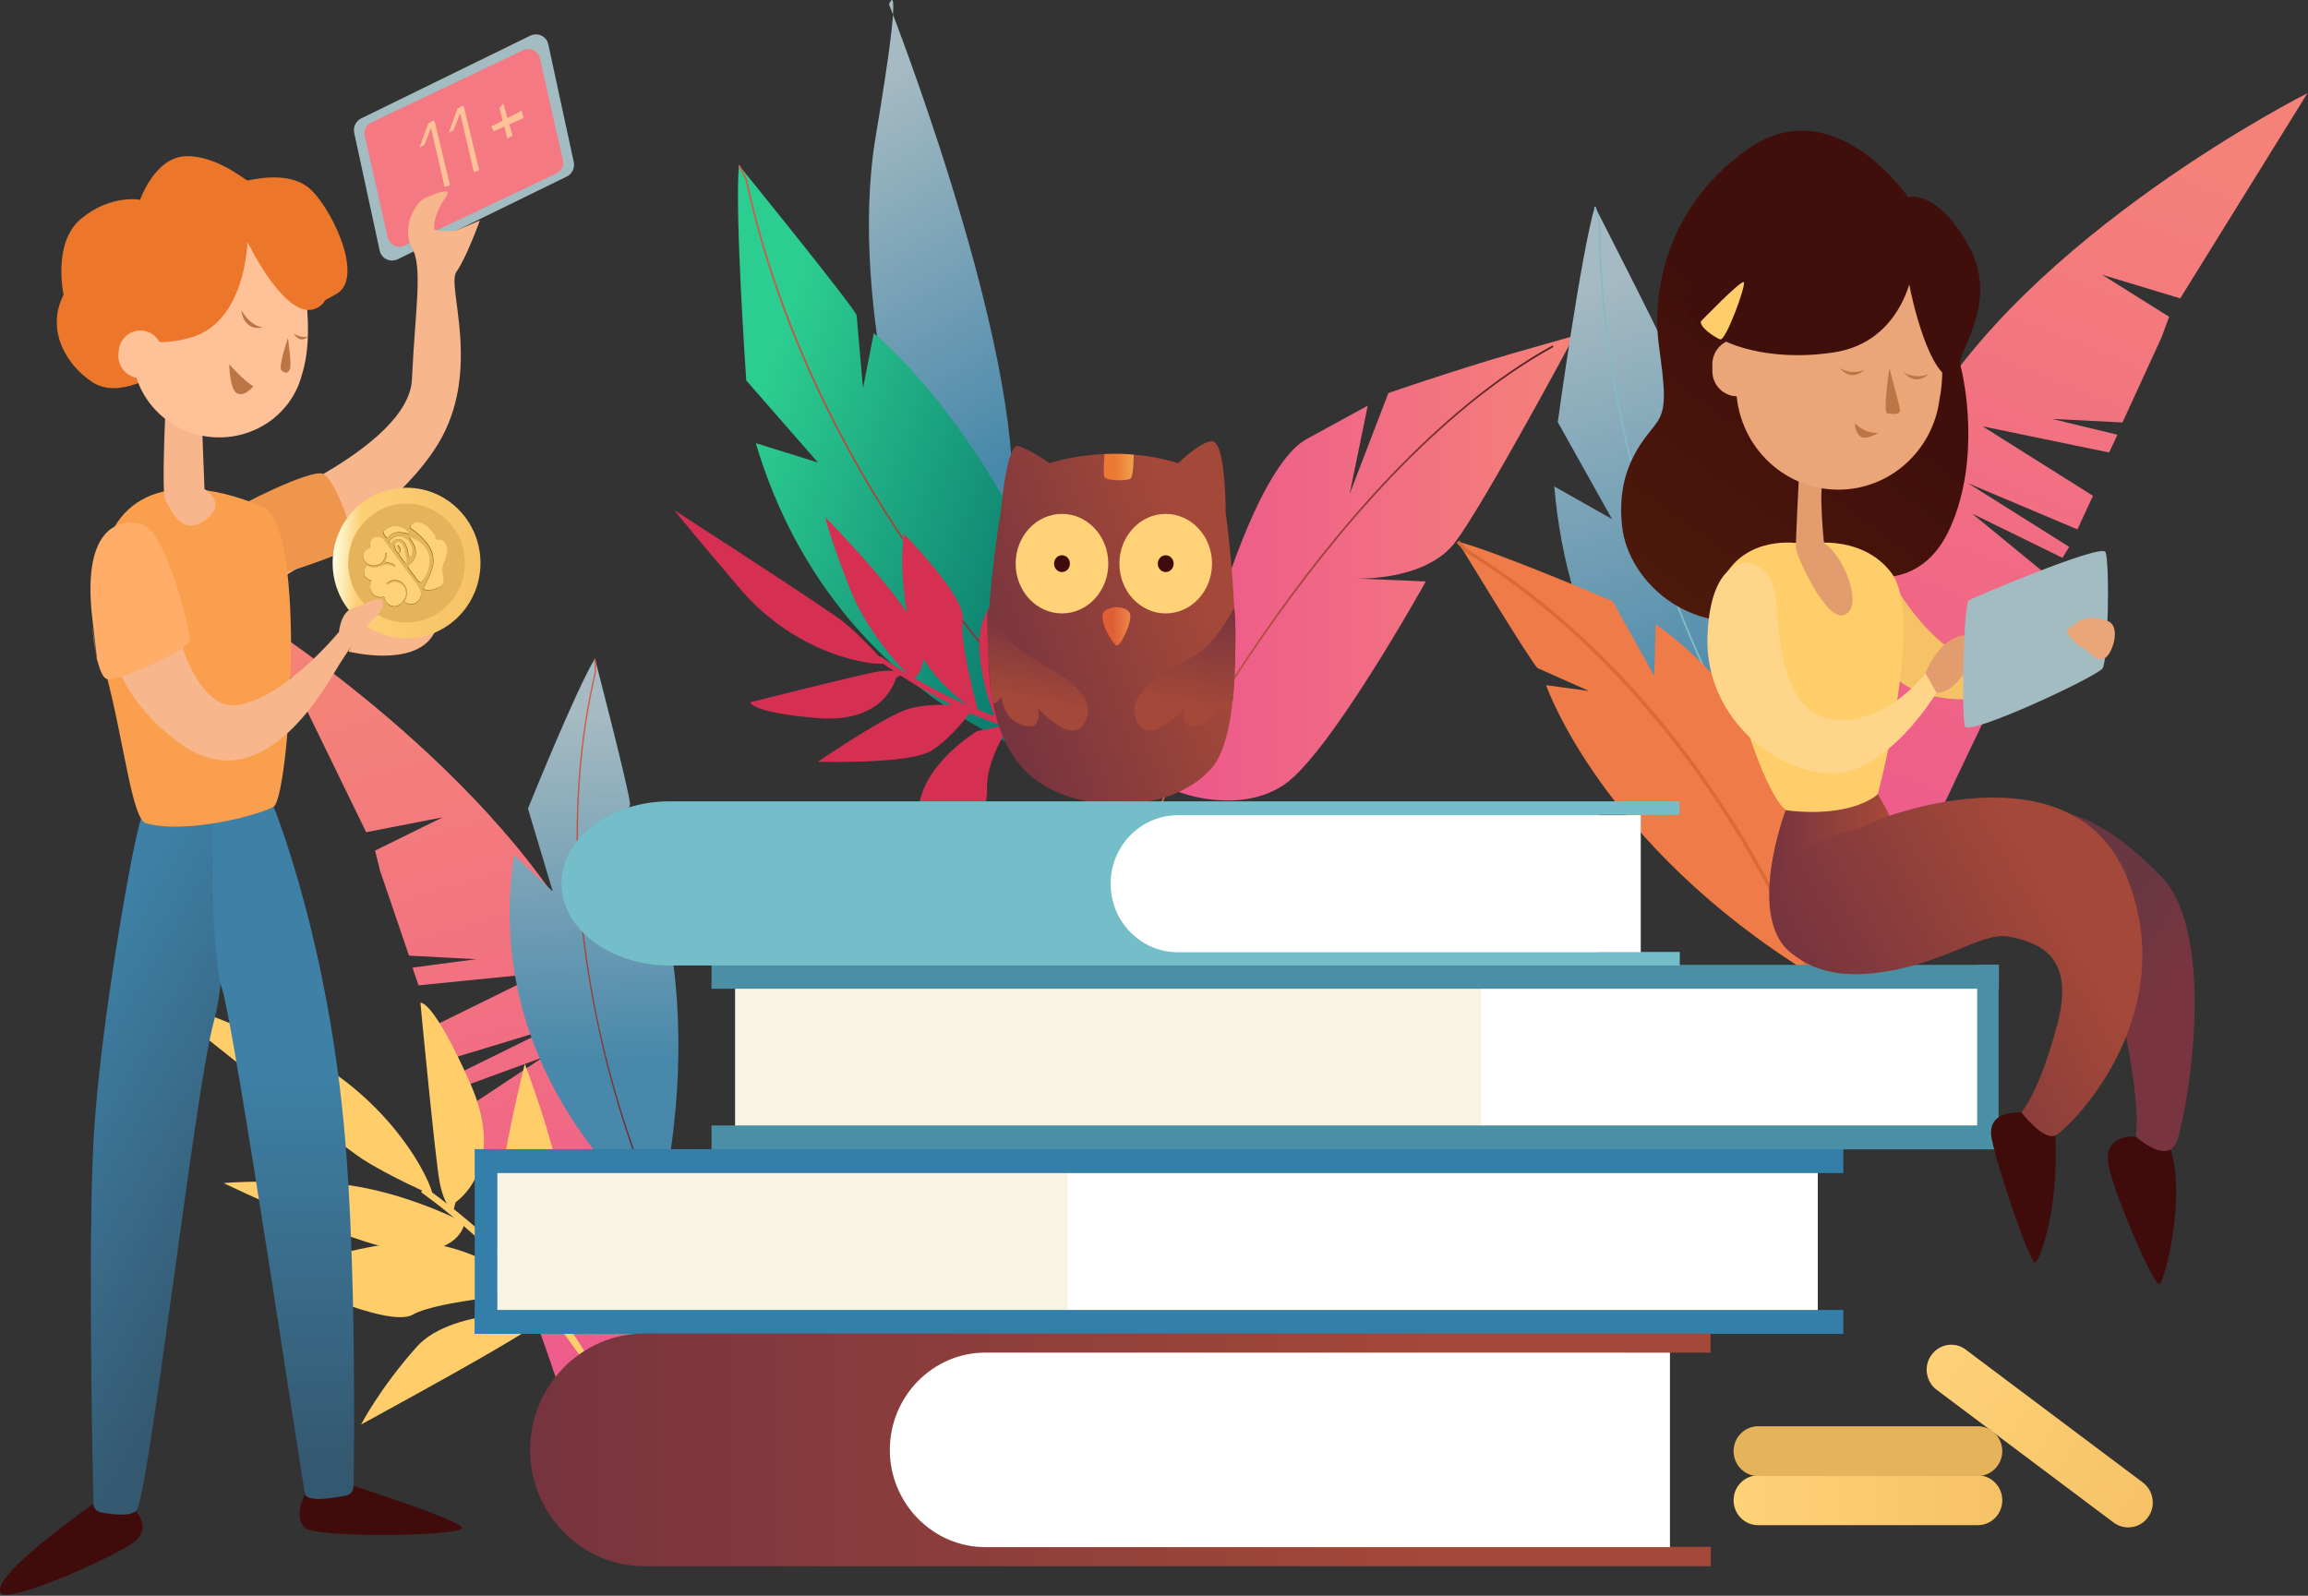 <svg width="671" height="464" viewBox="0 0 671 464" fill="none" xmlns="http://www.w3.org/2000/svg">
<rect x="0" y="0" width="671" height="464" fill="#333333" stroke="none"/>
<path d="M270.173 156.283C267.591 155.813 246.1 90.137 254.586 39.682C263.071 -10.773 258.459 1.253 258.459 1.253C258.459 1.253 294.984 93.989 294.338 142.847C293.693 191.705 292.217 193.303 292.217 193.303L270.173 156.283Z" fill="url(#paint0_linear)"/>
<path d="M322.469 226.563C322.469 226.563 244.624 212.376 219.721 128.847L237.799 134.485L216.954 110.62C216.954 110.62 213.541 61.48 214.832 48.044C214.832 48.044 247.206 87.882 249.051 91.64L250.896 112.875L254.032 96.902C254.032 96.902 302.639 135.424 322.469 226.563Z" fill="url(#paint1_linear)"/>
<path d="M325.513 228.161C322.469 226.563 239.643 157.317 216.953 52.178L214.832 48.044" stroke="url(#paint2_linear)" stroke-width="0.5" stroke-miterlimit="10"/>
<path d="M162.997 405.271C162.536 401.512 133.851 323.34 133.851 323.34L157.832 307.461L131.545 317.044L129.977 313.756L159.769 299.099L128.225 308.682L124.904 298.911L157.37 282.938L121.676 286.508L119.923 281.341L138.462 278.898L118.909 277.864L110.516 253.247L109.04 247.328L128.686 237.65L106.457 241.972L77.035 181.558C77.035 181.558 150.73 228.818 174.895 285.193C199.06 341.567 184.579 422.935 184.579 422.935L173.973 428.196L162.997 405.271Z" fill="url(#paint3_linear)"/>
<path d="M289.818 210.026C289.818 210.026 280.964 189.262 286.59 178.55C292.216 167.839 298.119 161.45 298.119 161.45C298.119 161.45 293.969 189.262 291.847 199.691C289.818 210.026 289.818 210.026 289.818 210.026Z" fill="#D52F52"/>
<path d="M284.468 207.207C284.468 207.207 268.235 197.811 264.546 182.214C260.856 166.617 262.793 155.248 262.793 155.248C262.793 155.248 280.963 173.758 279.857 180.053C278.75 186.442 284.468 207.207 284.468 207.207Z" fill="#D52F52"/>
<path d="M265.284 197.53C265.284 197.53 252.924 185.879 247.114 171.222C241.303 156.564 239.919 150.363 239.919 150.363C239.919 150.363 264.177 175.074 267.405 184.94C270.633 194.805 265.284 197.53 265.284 197.53Z" fill="#D52F52"/>
<path d="M284.192 212.563C285.944 211.341 262.24 224.965 267.866 241.878C273.585 258.79 273.585 258.79 273.585 258.79C273.585 258.79 287.42 238.777 286.959 229.757C286.497 220.737 293.784 210.59 293.784 210.59L284.192 212.563Z" fill="#D52F52"/>
<path d="M283.269 205.516C283.269 205.516 277.458 214.066 270.91 218.201C264.453 222.335 237.798 221.489 237.798 221.489C237.798 221.489 255.23 209.557 262.885 206.55C270.541 203.637 283.269 205.516 283.269 205.516Z" fill="#D52F52"/>
<path d="M260.487 197.154C260.487 197.154 257.444 210.402 237.798 208.805C218.152 207.207 218.152 204.201 218.152 204.201C218.152 204.201 249.973 196.12 255.23 195.275C260.395 194.429 262.332 195.932 262.332 195.932L260.487 197.154Z" fill="#D52F52"/>
<path d="M257.444 192.833C255.784 193.772 232.541 191.705 214.924 170.94C197.307 150.176 196.108 148.391 196.108 148.391C196.108 148.391 240.104 176.766 245.177 180.806C250.25 184.846 257.444 192.833 257.444 192.833Z" fill="#D52F52"/>
<path d="M255.23 191.891C255.23 191.891 282.993 213.032 308.634 214.441L309.095 214.159C309.095 214.159 281.609 209.179 255.968 190.764L255.23 191.891Z" fill="#D52F52"/>
<path d="M161.705 381.687C161.705 381.687 131.914 379.526 121.122 391.647C110.331 403.767 104.981 414.197 104.981 414.197C104.981 414.197 137.817 396.345 149.715 389.016C161.705 381.687 161.705 381.687 161.705 381.687Z" fill="#FFCD6A"/>
<path d="M155.802 375.955C155.802 375.955 136.802 359.231 115.772 361.392C94.743 363.647 81.461 371.257 81.461 371.257C81.461 371.257 112.636 386.479 120.015 382.251C127.394 378.022 155.802 375.955 155.802 375.955Z" fill="#FFCD6A"/>
<path d="M135.049 355.567C135.049 355.567 115.034 344.856 94.189 343.916C73.344 343.071 65.043 344.01 65.043 344.01C65.043 344.01 106.641 364.211 120.384 363.929C134.127 363.741 135.049 355.567 135.049 355.567Z" fill="#FFCD6A"/>
<path d="M162.351 373.231C161.613 375.956 167.977 339.313 191.589 339.031C215.201 338.843 215.201 338.843 215.201 338.843C215.201 338.843 196.477 365.621 185.132 369.097C173.788 372.574 164.38 386.479 164.38 386.479L162.351 373.231Z" fill="#FFCD6A"/>
<path d="M153.127 375.204C153.127 375.204 161.244 363.835 163.365 353.594C165.579 343.353 152.574 309.34 152.574 309.34C152.574 309.34 145.564 337.245 145.287 348.426C145.01 359.607 153.127 375.204 153.127 375.204Z" fill="#FFCD6A"/>
<path d="M132.466 349.554C132.466 349.554 147.685 339.689 136.709 314.978C125.733 290.267 122.229 291.582 122.229 291.582C122.229 291.582 126.471 336.306 127.763 343.447C129.054 350.588 131.729 352.279 131.729 352.279L132.466 349.554Z" fill="#FFCD6A"/>
<path d="M125.734 347.581C126.103 345.044 113.19 315.917 79.432 302.482C45.675 289.046 43 288.294 43 288.294C43 288.294 97.971 332.36 105.442 337.058C112.821 341.85 125.734 347.581 125.734 347.581Z" fill="#FFCD6A"/>
<path d="M123.52 345.232C123.52 345.232 162.259 371.634 175.54 404.05L175.356 404.708C175.356 404.708 156.817 371.447 122.414 346.642L123.52 345.232Z" fill="#FFCD6A"/>
<path d="M191.405 353.594C191.405 353.594 139.477 314.978 149.439 248.644L160.691 259.167L153.497 235.114C153.497 235.114 167.516 200.35 172.958 191.518C172.958 191.518 183.196 230.792 183.196 233.986L177.385 249.208L185.041 239.436C185.041 239.53 207.546 283.878 191.405 353.594Z" fill="url(#paint4_linear)"/>
<path d="M193.065 355.755C191.405 353.594 154.327 275.421 173.143 195.182L172.958 191.611" stroke="url(#paint5_linear)" stroke-width="0.395" stroke-miterlimit="10"/>
<path d="M346.727 203.451C346.727 203.451 362.222 137.304 379.931 127.627C397.64 117.949 397.64 117.949 397.64 117.949L392.383 143.6L403.636 114.285C403.636 114.285 422.636 107.708 440.16 102.634C457.685 97.654 457.685 97.654 457.685 97.654C457.685 97.654 431.767 146.042 423.097 157.599C414.519 169.062 394.32 168.216 394.32 168.216L414.519 169.062C414.519 169.062 386.572 219.423 373.198 228.255C359.824 237.087 342.577 230.228 342.577 230.228L346.727 203.451Z" fill="url(#paint6_linear)"/>
<path d="M333.168 243.288C332.8 240.563 384.819 137.398 451.505 100.66" stroke="url(#paint7_linear)" stroke-width="0.5" stroke-miterlimit="10"/>
<path d="M138.015 387.812H144.656V340.833H138.015V387.812Z" fill="#347FAA"/>
<path d="M39.524 439.379C39.524 439.379 43.951 444.076 39.432 448.023C35.004 451.969 2.907 466.344 0.324 463.244C-3.457 458.64 27.072 437.312 27.072 437.312L39.524 439.379Z" fill="#3F0C0B"/>
<path d="M88.685 434.399C88.685 434.399 85.088 441.164 88.685 444.265C92.282 447.365 137.107 446.707 134.248 443.983C131.389 441.258 102.796 432.05 102.796 432.05L92.743 431.486L88.685 434.399Z" fill="#3F0C0B"/>
<path d="M41.368 237.182C39.524 239.437 28.917 298.442 27.164 332.079C25.596 362.333 26.888 425.003 27.164 437.217C27.164 438.439 28.087 439.472 29.286 439.754C32.33 440.318 37.771 441.069 39.616 439.284C43.121 435.996 56.587 317.891 62.029 297.596C67.563 277.301 64.704 239.531 64.704 239.531L41.368 237.182Z" fill="url(#paint8_linear)"/>
<path d="M164.778 51.334L115.617 75.387C113.403 76.421 110.821 75.2 110.36 72.757L102.981 38.65C102.612 36.959 103.442 35.174 105.01 34.422L154.171 10.369C156.384 9.335 158.967 10.557 159.428 13L166.807 47.106C167.176 48.797 166.346 50.583 164.778 51.334Z" fill="#A3BCC1"/>
<path d="M161.826 50.395L117.553 71.441C115.617 72.381 113.311 71.253 112.757 69.186L106.024 39.401C105.655 37.898 106.485 36.301 107.869 35.643L152.141 14.597C154.078 13.657 156.384 14.785 156.937 16.852L163.67 46.636C164.039 48.139 163.301 49.643 161.826 50.395Z" fill="#F57982"/>
<path d="M79.553 234.551C80.476 236.994 95.51 274.577 100.306 330.763C103.534 368.158 102.981 420.681 102.796 432.143C102.796 433.459 101.874 434.68 100.583 434.868C96.801 435.62 89.33 436.841 88.684 434.398C87.854 431.11 68.209 298.724 64.519 287.355C60.83 275.986 62.029 238.121 62.029 238.121L79.553 234.551Z" fill="url(#paint9_linear)"/>
<path d="M70.883 149.051C70.883 149.051 118.937 130.447 119.767 110.246C120.69 90.045 122.995 77.737 119.767 72.006C116.539 66.274 120.782 58.758 123.641 57.536C126.5 56.315 132.127 53.966 129.452 57.536C126.777 61.106 125.578 66.274 126.5 66.838C127.423 67.402 132.403 67.12 132.403 67.12L139.505 64.113C139.505 64.113 135.632 74.918 132.68 79.052C129.729 83.093 140.335 107.803 127.33 129.132C114.325 150.46 81.859 167.936 81.859 167.936L70.883 149.051Z" fill="#F7B68B"/>
<path d="M67.747 148.393C68.485 147.36 90.529 136.179 93.942 137.776C97.354 139.373 103.534 155.722 102.058 158.635C100.582 161.547 77.708 167.842 79.83 167.842C81.951 167.842 64.427 153.185 67.747 148.393Z" fill="#EF964D"/>
<path d="M42.383 239.343C38.325 238.121 36.019 215.102 30.577 194.901C27.165 182.405 29.47 172.257 29.563 167.371C30.024 148.768 44.412 133.923 76.418 147.359C89.515 152.902 84.073 231.92 79.553 234.551C75.034 237.182 53.636 242.631 42.383 239.343Z" fill="#FA9F4D"/>
<path d="M48.102 119.359C48.102 119.359 46.903 143.976 48.102 145.48C49.301 146.983 52.252 156.379 59.447 151.399C66.641 146.419 59.447 142.191 59.447 142.191L58.709 122.836L48.102 119.359Z" fill="#F7B68B"/>
<path d="M45.98 108.46C45.98 108.46 34.727 116.165 26.98 111.185C19.232 106.205 13.237 95.87 18.494 85.722C18.494 85.722 15.082 70.407 23.752 63.455C32.422 56.408 40.723 58.099 40.723 58.099C40.723 58.099 45.058 45.603 54.096 45.415C63.135 45.227 71.252 52.462 71.99 52.462C72.728 52.462 83.058 49.549 89.422 54.341C95.786 59.133 106.209 80.367 98 85.347C89.791 90.326 88.592 88.072 88.592 88.072L74.849 62.985L70.514 68.528C70.514 68.528 60.368 77.924 59.63 78.3C58.893 78.676 48.747 86.192 48.747 86.192L42.198 94.273L45.98 108.46Z" fill="#EC772A"/>
<path d="M88.776 85.254C87.854 78.583 83.058 72.945 76.509 70.972C68.116 68.435 57.694 68.529 50.961 70.972C40.63 74.636 39.708 95.025 39.708 95.025C39.247 96.435 38.878 97.938 38.694 99.535C37.033 112.877 46.718 125.186 60.461 126.971C73.004 128.568 84.534 120.864 87.67 109.307C90.252 101.32 89.699 91.831 88.776 85.254Z" fill="#FFC197"/>
<path d="M72.082 67.119C72.082 67.119 72.728 93.052 55.573 98.125C38.417 103.199 30.577 92.206 30.577 92.206C30.577 92.206 47.087 53.495 72.082 67.119Z" fill="#EC772A"/>
<path d="M71.344 69.092C72.175 70.971 82.597 92.3 91.083 89.951C99.568 87.508 93.757 73.32 87.67 66.743C81.582 60.166 67.379 59.508 71.344 69.092Z" fill="#EC772A"/>
<path d="M39.893 109.87C36.48 109.4 33.99 106.205 34.451 102.635L34.543 101.695C35.005 98.219 38.14 95.682 41.645 96.152C45.058 96.622 47.548 99.816 47.087 103.386L46.995 104.326C46.534 107.803 43.306 110.339 39.893 109.87Z" fill="#FFC197"/>
<path d="M66.641 105.924C66.641 105.924 70.976 110.81 73.651 112.313C73.651 112.313 71.161 115.507 68.947 114.38C66.733 113.253 66.641 105.924 66.641 105.924Z" fill="#BC7646"/>
<path d="M70.146 90.139C70.146 90.139 72.452 94.649 76.418 95.212C76.418 95.212 70.976 96.716 70.146 90.139Z" fill="#BC7646"/>
<path d="M85.364 96.998C85.364 96.998 87.947 98.595 89.607 97.75C89.699 97.75 87.578 100.287 85.364 96.998Z" fill="#BC7646"/>
<path d="M83.704 98.312C83.704 98.312 84.903 106.205 84.257 107.426C83.612 108.648 82.966 108.648 81.859 107.708C80.752 106.769 83.704 98.312 83.704 98.312Z" fill="#BC7646"/>
<path d="M101.321 189.452C101.321 189.452 120.229 194.243 125.947 184.566C131.758 174.888 132.035 168.217 129.637 169.533C127.239 170.848 124.933 181.089 120.137 181.277C115.433 181.559 105.379 180.995 105.379 180.995L101.321 189.452Z" fill="#F7B68B"/>
<path d="M118.199 185.6C130.068 185.6 139.69 175.798 139.69 163.708C139.69 151.617 130.068 141.815 118.199 141.815C106.33 141.815 96.709 151.617 96.709 163.708C96.709 175.798 106.33 185.6 118.199 185.6Z" fill="url(#paint10_linear)"/>
<path d="M118.199 180.996C127.572 180.996 135.17 173.256 135.17 163.708C135.17 154.16 127.572 146.42 118.199 146.42C108.826 146.42 101.228 154.16 101.228 163.708C101.228 173.256 108.826 180.996 118.199 180.996Z" fill="#E5B35A"/>
<path d="M114.971 164.742C114.418 163.896 113.68 163.802 112.942 163.708C111.835 163.52 111.835 163.614 112.204 162.581C112.389 162.111 112.389 161.641 112.389 161.172C112.389 161.078 112.296 160.89 112.204 160.89C112.02 160.89 112.02 160.984 112.02 161.172C112.02 161.359 112.02 161.547 111.927 161.735C111.651 164.366 108.791 165.118 107.131 164.178C106.578 163.896 106.117 163.52 105.84 162.957C105.194 161.735 105.655 160.232 107.039 159.668C107.5 159.48 107.685 159.292 107.592 158.729C107.408 157.601 107.961 156.662 108.884 156.286C109.898 155.91 111.005 156.192 111.651 157.037C114.971 161.453 118.292 165.963 121.52 170.379C122.627 171.977 122.719 173.198 121.889 174.42C121.059 175.641 119.583 176.111 118.384 175.547C117.646 175.265 117.646 175.077 117.923 174.326C119.122 171.507 117.369 168.594 114.51 168.782C113.864 168.782 113.219 169.064 112.665 169.534C112.481 169.628 112.296 169.816 112.481 170.004C112.665 170.191 112.85 170.004 112.942 169.91C114.787 168.688 117.277 169.534 117.923 171.601C118.384 173.01 117.83 174.232 116.908 175.265C116.17 176.111 115.156 176.581 114.049 176.299C112.85 176.017 112.112 175.171 111.835 174.044C111.743 173.668 111.558 173.574 111.19 173.668C108.699 174.044 106.947 171.883 107.869 169.44C108.054 168.97 107.961 168.876 107.5 168.688C105.84 168.218 105.287 166.245 106.393 164.93C106.67 164.648 106.947 164.46 107.316 164.742C108.238 165.212 109.253 165.212 110.175 164.836C111.651 164.178 113.126 164.084 114.694 164.836C114.602 164.742 114.694 164.742 114.971 164.742ZM122.442 152.152C121.335 151.682 120.228 151.87 119.491 152.621C119.029 153.185 119.029 153.467 119.583 153.843C121.335 155.064 122.903 156.474 124.195 158.165C125.947 160.608 126.408 163.145 125.394 165.963C124.84 167.561 124.102 169.158 123.272 170.661C122.903 171.319 123.088 171.507 123.733 171.601C124.656 171.695 125.486 171.601 126.316 171.319C128.714 170.661 129.267 169.722 128.714 167.279C128.437 165.963 128.53 164.836 129.083 163.614C129.636 162.487 129.913 161.266 129.913 160.044C129.913 158.165 128.714 156.756 127.146 156.943C126.777 156.943 126.5 156.85 126.5 156.38C126.5 155.816 126.131 155.346 125.762 154.876C124.84 153.843 123.918 152.715 122.442 152.152ZM122.073 169.346C122.35 169.346 122.627 169.064 122.811 168.876C124.563 167.185 125.394 163.145 124.471 160.89C123.457 158.447 121.52 157.037 119.122 156.286C119.122 156.286 119.029 156.38 118.937 156.38C119.122 156.662 119.398 156.943 119.583 157.319C121.243 159.762 121.243 161.829 119.398 163.896C119.122 164.178 118.66 164.366 118.476 164.836C118.66 164.836 118.753 165.024 118.66 165.212C119.122 165.869 119.583 166.433 120.044 167.091C120.228 167.091 120.228 167.185 120.228 167.279C120.69 168.03 121.243 168.688 121.796 169.346C121.981 169.346 122.073 169.346 122.073 169.346ZM112.389 153.749C111.19 154.501 111.19 154.876 111.927 156.004C112.296 156.568 112.573 156.568 112.942 156.098C114.141 154.876 115.525 154.595 117.185 154.97C117.738 155.064 118.292 155.158 118.937 155.346C117.646 152.903 114.694 152.246 112.389 153.749ZM118.384 156.943C116.816 155.44 114.971 155.534 113.403 156.943C113.034 157.319 113.034 157.601 113.311 157.883C113.68 158.353 113.772 157.695 113.864 157.601C114.971 156.474 116.539 156.474 117.461 157.695C118.107 158.541 118.384 159.574 118.568 160.608C118.568 160.89 118.66 161.172 118.66 161.359C118.753 161.641 118.845 162.017 119.122 162.017C119.398 162.017 119.491 161.735 119.583 161.453C120.136 160.044 119.767 158.729 118.845 157.507C118.845 157.413 118.66 157.225 118.384 156.943ZM117.923 163.802C118.107 163.708 118.107 163.427 118.107 163.239C118.015 161.923 117.83 160.608 117.369 159.292C117.185 158.823 116.908 158.447 116.631 158.071C116.17 157.601 115.525 157.507 114.971 157.789C114.325 158.071 114.602 158.635 114.694 159.104C114.787 159.48 114.879 159.856 115.156 160.232C115.34 160.232 115.34 160.326 115.34 160.514C115.432 160.608 115.432 160.702 115.525 160.702C115.709 160.608 115.801 160.608 115.986 160.796C115.801 160.326 115.525 159.762 115.34 159.292C115.248 159.104 115.248 158.823 115.432 158.729C115.709 158.541 115.893 158.823 115.986 159.011C116.539 159.668 116.539 160.608 115.986 161.078C115.986 161.172 115.986 161.359 115.986 161.453C116.447 162.111 116.908 162.675 117.369 163.333C117.738 163.239 117.83 163.614 117.923 163.802ZM115.986 160.796C115.893 160.608 115.709 160.608 115.525 160.702C115.709 160.89 115.893 161.172 116.078 161.359C116.078 161.266 116.078 161.078 116.078 160.984C115.986 160.89 115.986 160.89 115.986 160.796ZM117.923 163.802C117.738 163.614 117.646 163.333 117.369 163.333C117.554 163.427 117.554 163.802 117.923 163.802ZM115.34 160.514C115.432 160.326 115.34 160.232 115.156 160.232C115.248 160.326 115.248 160.42 115.34 160.514Z" fill="#664407"/>
<path d="M114.971 164.648C114.418 163.803 113.68 163.709 112.942 163.615C111.835 163.427 111.835 163.521 112.204 162.487C112.389 162.017 112.389 161.548 112.389 161.078C112.389 160.984 112.296 160.796 112.204 160.796C112.02 160.796 112.02 160.89 112.02 161.078C112.02 161.266 112.02 161.454 111.927 161.642C111.651 164.272 108.791 165.024 107.131 164.084C106.578 163.803 106.117 163.427 105.84 162.863C105.194 161.642 105.655 160.138 107.039 159.574C107.5 159.387 107.685 159.199 107.592 158.635C107.408 157.507 107.961 156.568 108.884 156.192C109.898 155.816 111.005 156.098 111.651 156.944C114.971 161.36 118.292 165.87 121.52 170.286C122.627 171.883 122.719 173.104 121.889 174.326C121.059 175.547 119.583 176.017 118.384 175.453C117.646 175.171 117.646 174.984 117.923 174.232C119.122 171.413 117.369 168.5 114.51 168.688C113.864 168.688 113.219 168.97 112.665 169.44C112.481 169.534 112.296 169.722 112.481 169.91C112.665 170.098 112.85 169.91 112.942 169.816C114.787 168.594 117.277 169.44 117.923 171.507C118.384 172.916 117.83 174.138 116.908 175.171C116.17 176.017 115.156 176.487 114.049 176.205C112.85 175.923 112.112 175.077 111.835 173.95C111.743 173.574 111.558 173.48 111.19 173.574C108.699 173.95 106.947 171.789 107.869 169.346C108.054 168.876 107.961 168.782 107.5 168.594C105.84 168.125 105.287 166.152 106.393 164.836C106.67 164.554 106.947 164.366 107.316 164.648C108.238 165.118 109.253 165.118 110.175 164.742C111.651 164.084 113.126 163.99 114.694 164.742C114.694 164.648 114.787 164.648 114.971 164.648ZM122.534 152.058C121.427 151.588 120.321 151.776 119.583 152.528C119.122 153.091 119.122 153.373 119.675 153.749C121.427 154.971 122.995 156.38 124.287 158.071C126.039 160.514 126.5 163.051 125.486 165.87C124.932 167.467 124.195 169.064 123.364 170.568C122.995 171.225 123.18 171.413 123.826 171.507C124.748 171.601 125.578 171.507 126.408 171.225C128.806 170.568 129.36 169.628 128.806 167.185C128.53 165.87 128.622 164.742 129.175 163.521C129.729 162.393 130.005 161.172 130.005 159.95C130.005 158.071 128.806 156.662 127.238 156.85C126.869 156.85 126.593 156.756 126.593 156.286C126.593 155.722 126.224 155.252 125.855 154.783C124.932 153.749 124.01 152.622 122.534 152.058ZM122.165 169.252C122.442 169.252 122.719 168.97 122.903 168.782C124.656 167.091 125.486 163.051 124.563 160.796C123.549 158.353 121.612 156.944 119.214 156.192C119.214 156.192 119.122 156.286 119.029 156.286C119.214 156.568 119.491 156.85 119.675 157.226C121.335 159.668 121.335 161.736 119.491 163.803C119.214 164.084 118.753 164.272 118.568 164.742C118.753 164.742 118.845 164.93 118.753 165.118C119.214 165.776 119.675 166.339 120.136 166.997C120.321 166.997 120.321 167.091 120.321 167.185C120.782 167.937 121.335 168.594 121.889 169.252C122.073 169.252 122.165 169.252 122.165 169.252ZM112.481 153.655C111.282 154.407 111.282 154.783 112.02 155.91C112.389 156.474 112.665 156.474 113.034 156.004C114.233 154.783 115.617 154.501 117.277 154.877C117.83 154.971 118.384 155.065 119.029 155.252C117.646 152.903 114.787 152.246 112.481 153.655ZM118.476 156.944C116.908 155.44 115.063 155.534 113.495 156.944C113.126 157.319 113.126 157.601 113.403 157.883C113.772 158.353 113.864 157.695 113.957 157.601C115.063 156.474 116.631 156.474 117.554 157.695C118.199 158.541 118.476 159.574 118.66 160.608C118.66 160.89 118.753 161.172 118.753 161.36C118.845 161.642 118.937 162.017 119.214 162.017C119.491 162.017 119.583 161.736 119.675 161.454C120.228 160.044 119.86 158.729 118.937 157.507C118.937 157.413 118.753 157.132 118.476 156.944ZM118.015 163.709C118.199 163.615 118.199 163.333 118.199 163.145C118.107 161.829 117.923 160.514 117.461 159.199C117.277 158.729 117 158.353 116.724 157.977C116.262 157.507 115.617 157.413 115.063 157.695C114.418 157.977 114.694 158.541 114.787 159.011C114.879 159.387 114.971 159.762 115.248 160.138C115.432 160.138 115.432 160.232 115.432 160.42C115.525 160.514 115.525 160.608 115.617 160.608C115.801 160.514 115.893 160.514 116.078 160.702C115.893 160.232 115.617 159.668 115.432 159.199C115.34 159.011 115.34 158.729 115.525 158.635C115.801 158.447 115.986 158.729 116.078 158.917C116.631 159.574 116.631 160.514 116.078 160.984C116.078 161.078 116.078 161.266 116.078 161.36C116.539 162.017 117 162.581 117.461 163.239C117.83 163.239 117.923 163.521 118.015 163.709ZM116.078 160.702C115.986 160.514 115.801 160.514 115.617 160.608C115.801 160.796 115.986 161.078 116.17 161.266C116.17 161.172 116.17 160.984 116.17 160.89C116.078 160.89 116.078 160.796 116.078 160.702ZM118.015 163.709C117.83 163.521 117.738 163.239 117.461 163.239C117.646 163.427 117.646 163.803 118.015 163.709ZM115.432 160.42C115.525 160.232 115.432 160.138 115.248 160.138C115.34 160.232 115.34 160.326 115.432 160.42Z" fill="#FFD277"/>
<path d="M49.762 176.768C49.762 176.768 55.572 207.586 69.5 204.955C83.427 202.324 98.553 183.72 98.553 183.72C98.553 183.72 99.014 177.989 102.519 176.861C106.117 175.64 108.699 173.855 110.451 174.231C112.204 174.513 111.282 177.519 108.976 179.586C106.67 181.653 102.888 186.445 98.461 193.492C94.126 200.633 76.325 232.86 52.99 216.605C29.655 200.351 29.839 177.519 31.868 176.58C33.897 175.64 49.762 176.768 49.762 176.768Z" fill="#F7B68B"/>
<path d="M26.796 181.748C26.796 181.748 27.903 196.593 31.131 197.439C34.359 198.284 55.573 188.794 55.296 185.882C55.02 182.875 48.286 154.03 41.092 152.339C33.898 150.648 23.752 154.124 26.888 180.244C30.024 206.365 26.796 181.748 26.796 181.748Z" fill="#FFAD69"/>
<path d="M121.981 42.878L124.471 36.019C124.471 35.925 124.564 35.831 124.656 35.831L125.763 35.173C126.039 34.985 126.316 35.173 126.408 35.455L130.743 53.495C130.835 53.683 130.651 53.965 130.466 53.965L129.729 54.247C129.452 54.341 129.175 54.247 129.175 53.965L125.394 37.616C125.394 37.428 125.209 37.428 125.117 37.616L123.457 41.938C123.457 42.032 123.364 42.126 123.272 42.22L121.981 42.878Z" fill="#FFC197"/>
<path d="M130.466 38.556L132.957 31.698C132.957 31.604 133.049 31.51 133.141 31.51L134.248 30.852C134.525 30.664 134.801 30.852 134.894 31.134L139.229 49.174C139.321 49.362 139.136 49.644 138.952 49.644L138.214 49.925C137.937 50.019 137.661 49.925 137.661 49.644L133.879 33.295C133.879 33.107 133.695 33.107 133.602 33.295L131.942 37.617C131.942 37.711 131.85 37.805 131.758 37.899L130.466 38.556Z" fill="#FFC197"/>
<path d="M143.471 36.49L151.68 32.168L152.234 34.329L143.471 38.181L142.826 36.678L143.471 36.49Z" fill="#FFC197"/>
<path d="M145.316 31.792L147.53 40.342L149.005 39.402L146.33 30.101L145.316 31.322V31.792Z" fill="#FFC197"/>
<path d="M291.037 148.013C291.037 148.013 292.697 128.658 296.11 129.691C299.523 130.725 305.149 134.671 305.149 134.671C305.149 134.671 322.766 128.564 342.504 134.671C342.504 134.671 350.251 127.248 352.926 128.47C355.601 129.691 356.339 142 356.339 149.046C356.339 149.046 364.824 209.273 352.096 223.555C339.368 237.742 309.761 236.897 297.494 223.555C285.226 210.213 285.226 184.562 291.037 148.013Z" fill="url(#paint11_linear)"/>
<path d="M308.746 178.361C316.184 178.361 322.213 171.883 322.213 163.891C322.213 155.9 316.184 149.422 308.746 149.422C301.309 149.422 295.28 155.9 295.28 163.891C295.28 171.883 301.309 178.361 308.746 178.361Z" fill="#FFD277"/>
<path d="M338.907 178.361C346.344 178.361 352.373 171.883 352.373 163.891C352.373 155.9 346.344 149.422 338.907 149.422C331.47 149.422 325.441 155.9 325.441 163.891C325.441 171.883 331.47 178.361 338.907 178.361Z" fill="#FFD277"/>
<path d="M338.907 166.334C340.18 166.334 341.213 165.24 341.213 163.891C341.213 162.542 340.18 161.448 338.907 161.448C337.633 161.448 336.601 162.542 336.601 163.891C336.601 165.24 337.633 166.334 338.907 166.334Z" fill="#3F0C0B"/>
<path d="M308.746 166.334C310.02 166.334 311.052 165.24 311.052 163.891C311.052 162.542 310.02 161.448 308.746 161.448C307.473 161.448 306.44 162.542 306.44 163.891C306.44 165.24 307.473 166.334 308.746 166.334Z" fill="#3F0C0B"/>
<path d="M287.256 176.67C287.256 176.67 292.421 187.005 298.785 190.67C305.149 194.334 319.354 200.817 315.756 209.367C312.159 217.823 301.737 205.891 301.737 205.891C301.737 205.891 303.489 212.75 297.402 210.87C291.314 209.085 291.222 202.508 291.222 202.508C291.222 202.508 288.916 205.985 288.455 203.636C288.178 201.193 286.334 183.435 287.256 176.67Z" fill="url(#paint12_linear)"/>
<path d="M358.829 176.669C358.829 176.669 353.664 187.004 347.3 190.669C340.936 194.333 326.732 200.816 330.329 209.366C333.926 217.822 344.348 205.89 344.348 205.89C344.348 205.89 342.596 212.749 348.683 210.87C354.771 209.084 354.863 202.507 354.863 202.507C354.863 202.507 358.091 205.796 358.46 203.447C358.737 201.004 359.752 183.434 358.829 176.669Z" fill="url(#paint13_linear)"/>
<path d="M323.78 176.577C323.78 176.577 327.562 176.201 328.484 178.362C329.406 180.523 325.717 188.134 324.61 187.664C323.503 187.194 319.722 181.087 320.644 178.362C321.013 177.141 323.78 176.577 323.78 176.577Z" fill="url(#paint14_linear)"/>
<path d="M321.105 132.04C321.105 132.04 325.625 131.758 329.591 132.228C329.591 132.228 329.591 138.241 328.761 139.087C327.931 139.932 321.567 139.838 321.105 138.711C320.644 137.583 321.105 132.04 321.105 132.04Z" fill="url(#paint15_linear)"/>
<path d="M533.777 260.669C533.777 260.669 459.344 229.851 451.873 141.437L468.66 150.926L452.888 122.739C452.888 122.739 459.713 73.223 463.679 60.069C463.679 60.069 487.568 106.578 488.674 110.806L486.092 132.323L492.548 117.102C492.548 117.102 532.854 165.772 533.777 260.669Z" fill="url(#paint16_linear)"/>
<path d="M536.451 262.924C533.777 260.669 465.8 174.041 464.97 64.674L463.679 60.164" stroke="url(#paint17_linear)" stroke-width="0.508" stroke-miterlimit="10"/>
<path d="M526.767 283.408C526.767 283.408 535.898 221.114 481.388 181.464L480.927 196.497L468.844 174.793C468.844 174.793 433.98 159.948 423.834 157.505C423.834 157.505 444.679 191.893 446.985 194.242L461.927 200.913L449.475 199.222C449.567 199.316 465.431 245.637 526.767 283.408Z" fill="#EF7B48"/>
<path d="M527.136 286.133C526.767 283.502 497.068 203.544 426.324 160.136L423.834 157.505" stroke="#DA6C33" stroke-miterlimit="10"/>
<path d="M557.666 250.523C558.588 246.671 596.589 168.404 596.589 168.404L573.346 149.331L599.632 162.203L601.569 159.008L572.147 140.499L603.967 153.934L608.487 144.163L576.389 123.962L613.191 131.573L615.589 126.405L596.589 121.801L617.064 122.835L628.409 98.124L630.623 92.11L611.162 79.896L633.851 86.755L670.837 27.092C670.837 27.092 589.21 68.151 558.127 124.15C527.044 180.149 533.501 266.402 533.501 266.402L544.015 273.073L557.666 250.523Z" fill="url(#paint18_linear)"/>
<path d="M574.874 287.212H213.778V327.52H574.874V287.212Z" fill="white"/>
<path d="M430.713 287.212H213.778V327.52H430.713V287.212Z" fill="#F9F3E3"/>
<path d="M581.147 280.543H206.861V287.496H581.147V280.543Z" fill="#4A8FA6"/>
<path d="M581.147 327.24H206.861V334.193H581.147V327.24Z" fill="#4A8FA6"/>
<path d="M581.054 280.541H574.874V327.52H581.054V280.541Z" fill="#4A8FA6"/>
<path d="M144.608 381.143L528.485 381.143V340.835L144.608 340.835V381.143Z" fill="white"/>
<path d="M144.658 381.143H310.402V340.835H144.658V381.143Z" fill="#F9F3E3"/>
<path d="M138 387.842L535.897 387.842V380.889L138 380.889V387.842Z" fill="#347FAA"/>
<path d="M138 341.088L535.897 341.088V334.135L138 334.135V341.088Z" fill="#347FAA"/>
<path d="M488.267 236.946V233H464.655H394.834H194.686C177.346 233 163.234 243.711 163.234 256.865C163.234 270.019 177.346 280.73 194.686 280.73H394.926H464.747H488.359V276.784H464.747V236.946H488.267Z" fill="#74BEC9"/>
<path d="M477.108 276.878H342.446C331.655 276.878 322.893 267.952 322.893 256.959C322.893 245.966 331.655 237.04 342.446 237.04H477.015V276.878H477.108Z" fill="white"/>
<path d="M497.306 393.385V387.748H472.311H398.616H187.308C169.045 387.748 154.104 402.969 154.104 421.573C154.104 440.176 169.045 455.397 187.308 455.397H398.708H472.403H497.398V449.76H472.403V393.292H497.306V393.385Z" fill="url(#paint19_linear)"/>
<path d="M485.502 449.853H286.461C271.242 449.853 258.698 437.169 258.698 421.572C258.698 406.069 271.15 393.291 286.461 393.291H485.502V449.853Z" fill="white"/>
<path d="M547.724 164.55C547.724 164.55 564.88 201.569 591.166 193.77C617.453 185.972 593.472 199.878 593.472 199.878C593.472 199.878 558.331 211.247 547.724 192.831C537.117 174.509 541.914 159.852 547.724 164.55Z" fill="#F6C266"/>
<path d="M554.734 57.344C554.734 57.344 533.151 25.493 507.879 43.532C482.607 61.572 480.578 87.787 482.238 100.095C483.898 112.403 484.728 118.511 481.777 122.739C478.825 127.061 469.786 135.047 471.539 152.617C473.199 170.093 493.767 187.1 516.365 178.174C538.962 169.248 540.899 166.993 540.899 166.993C540.899 166.993 558.423 173.006 567.093 153.181C575.855 133.356 571.059 110.242 569.953 106.296C568.753 102.35 581.666 87.974 572.258 71.344C562.943 54.713 554.734 57.344 554.734 57.344Z" fill="url(#paint20_linear)"/>
<path d="M524.481 158.253C523.928 157.972 510.093 155.341 502.529 165.77C494.874 176.293 511.753 230.789 519.224 235.487C526.695 240.184 543.85 238.963 545.972 230.789C548.093 222.614 558.884 178.36 549.845 166.522C540.807 154.683 524.481 158.253 524.481 158.253Z" fill="#FFCD6A"/>
<path d="M523.005 138.335C523.005 138.335 522.083 157.221 522.083 159.194C522.083 161.167 531.122 181.744 536.564 178.643C542.006 175.543 535.272 160.603 530.292 157.973C530.292 157.973 528.539 141.154 530.292 138.899C532.044 136.644 523.005 138.335 523.005 138.335Z" fill="#E29C6D"/>
<path d="M505.019 115.222C501.053 115.222 497.825 111.934 497.825 107.894V105.92C497.825 101.88 501.053 98.592 505.019 98.592C508.985 98.592 512.214 101.88 512.214 105.92V107.894C512.121 111.934 508.893 115.222 505.019 115.222Z" fill="#EAA678"/>
<path d="M561.744 86.565C559.622 78.485 553.166 72.283 545.142 70.874C534.811 69.089 522.544 70.968 514.981 75.008C503.452 81.209 505.297 106.484 505.297 106.484C504.928 108.363 504.743 110.242 504.743 112.121C504.743 128.846 518.025 142.376 534.443 142.376C549.477 142.376 561.928 131.007 563.865 116.162C565.894 106.014 563.773 94.551 561.744 86.565Z" fill="#EAA678"/>
<path d="M556.118 78.391C556.118 78.391 553.443 99.343 533.244 102.444C512.952 105.544 501.054 98.967 501.054 98.967C501.054 98.967 482.331 91.263 493.583 80.74C504.836 70.216 532.506 56.405 543.758 65.049C555.011 73.693 558.147 71.156 556.118 78.391Z" fill="#410F0B"/>
<path d="M554.734 80.457C554.55 81.115 558.977 103.759 565.433 109.02C571.89 114.282 567.186 81.209 564.695 79.236C562.205 77.263 557.686 66.552 554.734 80.457Z" fill="#410F0B"/>
<path d="M494.505 93.423C494.505 93.423 506.126 81.397 506.956 82.054C507.786 82.712 501.699 99.249 500.131 98.685C498.563 98.121 494.043 95.114 494.505 93.423Z" fill="#FFCD6A"/>
<path d="M539.331 123.02C539.331 123.02 541.729 126.12 546.064 125.838C546.064 125.838 542.374 128.281 540.714 126.778C539.054 125.275 539.331 123.02 539.331 123.02Z" fill="#BC7646"/>
<path d="M553.442 108.27C553.442 108.27 556.855 110.431 560.637 108.739C560.637 108.739 557.408 112.592 553.442 108.27Z" fill="#BC7646"/>
<path d="M534.812 107.048C534.812 107.048 538.224 109.209 542.006 107.518C542.006 107.518 538.778 111.276 534.812 107.048Z" fill="#BC7646"/>
<path d="M620.958 330.479C620.958 330.479 610.905 329.446 613.118 339.311C615.332 349.177 626.492 374.451 627.876 373.418C629.351 372.384 635.439 348.707 631.196 334.707C626.953 320.614 620.958 330.479 620.958 330.479Z" fill="#3F0C0B"/>
<path d="M549.293 107.048C549.293 107.048 547.356 120.108 548.647 120.202C549.938 120.296 552.798 120.954 552.336 118.793C551.875 116.538 549.293 107.048 549.293 107.048Z" fill="#BC7646"/>
<path d="M615.239 287.821C615.239 287.821 622.71 318.733 620.958 330.478C620.958 330.478 629.72 338.464 632.579 332.451C635.439 326.438 645.4 272.036 628.152 254.654C610.997 237.366 599.929 233.89 583.327 235.393C566.724 236.99 545.326 257.191 545.326 257.191C545.326 257.191 602.511 249.017 615.239 287.821Z" fill="url(#paint21_linear)"/>
<path d="M519.132 235.582C519.132 235.582 506.865 267.903 521.623 277.769C536.38 287.634 558.609 269.218 557.871 259.729C557.041 250.239 545.973 230.884 545.973 230.884C545.973 230.884 538.871 238.025 519.132 235.582Z" fill="url(#paint22_linear)"/>
<path d="M587.754 323.525C587.754 323.525 577.147 322.398 579.084 331.324C580.929 340.344 590.337 367.873 591.72 367.122C593.104 366.276 598.638 351.618 597.531 330.29C596.332 308.962 587.754 323.525 587.754 323.525Z" fill="#3F0C0B"/>
<path d="M508.802 163.705C508.802 163.705 515.996 164.551 516.55 176.201C517.103 187.852 519.224 208.617 534.166 209.368C549.108 210.12 559.9 195.65 559.9 195.65L563.128 201.194C563.128 201.194 548.463 225.905 531.399 224.871C514.336 223.838 495.151 207.019 496.443 184.188C497.549 161.544 508.802 163.705 508.802 163.705Z" fill="#FFD58A"/>
<path d="M518.117 273.728C518.117 273.728 524.02 285.003 544.035 283.029C564.05 281.15 575.948 270.815 583.88 272.318C591.905 273.916 603.526 277.204 598.176 297.593C592.827 317.982 587.662 323.431 587.662 323.431C587.662 323.431 593.934 331.606 597.439 330.196C600.944 328.787 634.424 296.371 618.652 255.782C602.88 215.192 544.404 238.118 541.545 240.467C538.778 242.816 508.802 243.192 518.117 273.728Z" fill="url(#paint23_linear)"/>
<path d="M559.807 195.743C559.807 195.743 563.588 185.502 570.967 184.75C578.346 183.998 578.53 184.75 576.87 186.253C575.21 187.757 574.195 188.978 573.457 191.421C572.719 193.77 567.646 202.038 562.943 201.38L559.807 195.743Z" fill="#E29C6D"/>
<path d="M572.443 174.508C573.549 173.851 610.812 157.972 612.103 160.509C613.395 163.046 612.933 191.89 611.273 194.333C609.613 196.776 572.166 214.252 571.244 211.152C570.229 208.051 570.782 175.448 572.443 174.508Z" fill="#A3BCC1"/>
<path d="M613.117 180.71C613.117 180.71 607.583 178.361 604.263 180.71C601.035 183.059 601.035 183.059 601.035 183.059C601.035 183.059 600.481 183.811 602.142 185.596C603.802 187.475 603.986 187.287 606.292 188.884C608.598 190.576 609.705 192.361 611.826 191.421C613.948 190.482 616.715 182.683 613.117 180.71Z" fill="#EAA678"/>
<path d="M575.02 443.465H511.102C507.136 443.465 504 440.176 504 436.23C504 432.19 507.228 428.995 511.102 428.995H575.02C578.986 428.995 582.122 432.284 582.122 436.23C582.122 440.27 578.894 443.465 575.02 443.465Z" fill="url(#paint24_linear)"/>
<path d="M614.497 442.714L563.03 404.097C559.894 401.748 559.156 397.144 561.554 393.95C563.86 390.755 568.38 390.003 571.516 392.446L622.982 431.063C626.118 433.412 626.856 438.016 624.458 441.21C622.152 444.405 617.633 445.062 614.497 442.714Z" fill="url(#paint25_linear)"/>
<path d="M575.02 429.182H511.102C507.136 429.182 504 425.894 504 421.948C504 417.907 507.228 414.713 511.102 414.713H575.02C578.986 414.713 582.122 418.001 582.122 421.948C582.122 425.894 578.894 429.182 575.02 429.182Z" fill="#E5B35A"/>
<defs>
<linearGradient id="paint0_linear" x1="311.988" y1="162.225" x2="237.374" y2="34.411" gradientUnits="userSpaceOnUse">
<stop offset="0.229" stop-color="#4888AA"/>
<stop offset="1" stop-color="#A5BAC2"/>
</linearGradient>
<linearGradient id="paint1_linear" x1="192.771" y1="109.76" x2="344.831" y2="164.09" gradientUnits="userSpaceOnUse">
<stop offset="0.177" stop-color="#2CCD90"/>
<stop offset="1" stop-color="#005E63"/>
</linearGradient>
<linearGradient id="paint2_linear" x1="214.612" y1="138.142" x2="325.641" y2="138.142" gradientUnits="userSpaceOnUse">
<stop stop-color="#D85F4A"/>
<stop offset="1" stop-color="#4F1D25"/>
</linearGradient>
<linearGradient id="paint3_linear" x1="176.202" y1="417.364" x2="114.815" y2="198.095" gradientUnits="userSpaceOnUse">
<stop stop-color="#ED588D"/>
<stop offset="1" stop-color="#F58279"/>
</linearGradient>
<linearGradient id="paint4_linear" x1="177.326" y1="339.05" x2="173.553" y2="208.141" gradientUnits="userSpaceOnUse">
<stop offset="0.229" stop-color="#4888AA"/>
<stop offset="1" stop-color="#A5BAC2"/>
</linearGradient>
<linearGradient id="paint5_linear" x1="142.537" y1="253.064" x2="223.96" y2="293.13" gradientUnits="userSpaceOnUse">
<stop stop-color="#D85F4A"/>
<stop offset="1" stop-color="#4F1D25"/>
</linearGradient>
<linearGradient id="paint6_linear" x1="342.528" y1="165.098" x2="457.59" y2="165.098" gradientUnits="userSpaceOnUse">
<stop stop-color="#ED588D"/>
<stop offset="1" stop-color="#F58279"/>
</linearGradient>
<linearGradient id="paint7_linear" x1="332.924" y1="171.867" x2="451.635" y2="171.867" gradientUnits="userSpaceOnUse">
<stop stop-color="#D85F4A"/>
<stop offset="1" stop-color="#4F1D25"/>
</linearGradient>
<linearGradient id="paint8_linear" x1="-0.848" y1="311.666" x2="84.495" y2="360.035" gradientUnits="userSpaceOnUse">
<stop offset="0.076" stop-color="#3E80A6"/>
<stop offset="0.937" stop-color="#34586F"/>
</linearGradient>
<linearGradient id="paint9_linear" x1="82.407" y1="301.788" x2="82.407" y2="427.401" gradientUnits="userSpaceOnUse">
<stop offset="0.076" stop-color="#3E80A6"/>
<stop offset="1" stop-color="#34586F"/>
</linearGradient>
<linearGradient id="paint10_linear" x1="96.734" y1="162.536" x2="139.616" y2="164.705" gradientUnits="userSpaceOnUse">
<stop stop-color="#FFFFE3"/>
<stop offset="0.182" stop-color="#FDCF74"/>
<stop offset="1" stop-color="#F6C266"/>
</linearGradient>
<linearGradient id="paint11_linear" x1="284.895" y1="192.614" x2="367.345" y2="163.36" gradientUnits="userSpaceOnUse">
<stop stop-color="#76343E"/>
<stop offset="0.763" stop-color="#A44839"/>
</linearGradient>
<linearGradient id="paint12_linear" x1="303.932" y1="179.629" x2="298.301" y2="210.977" gradientUnits="userSpaceOnUse">
<stop stop-color="#76343E"/>
<stop offset="0.763" stop-color="#A44839"/>
<stop offset="1" stop-color="#A44839"/>
</linearGradient>
<linearGradient id="paint13_linear" x1="349.188" y1="174.905" x2="342.198" y2="213.821" gradientUnits="userSpaceOnUse">
<stop stop-color="#76343E"/>
<stop offset="0.763" stop-color="#A44839"/>
<stop offset="1" stop-color="#A44839"/>
</linearGradient>
<linearGradient id="paint14_linear" x1="320.443" y1="182.101" x2="328.564" y2="182.101" gradientUnits="userSpaceOnUse">
<stop offset="0.394" stop-color="#DE5F33"/>
<stop offset="1" stop-color="#EF864B"/>
</linearGradient>
<linearGradient id="paint15_linear" x1="320.87" y1="135.792" x2="329.506" y2="135.792" gradientUnits="userSpaceOnUse">
<stop offset="0.394" stop-color="#EC7933"/>
<stop offset="1" stop-color="#EFA24B"/>
</linearGradient>
<linearGradient id="paint16_linear" x1="512.417" y1="247.176" x2="459.08" y2="84.372" gradientUnits="userSpaceOnUse">
<stop offset="0.229" stop-color="#4888AA"/>
<stop offset="1" stop-color="#A5BAC2"/>
</linearGradient>
<linearGradient id="paint17_linear" x1="444.815" y1="149.615" x2="555.375" y2="172.66" gradientUnits="userSpaceOnUse">
<stop offset="0.001" stop-color="#8AB8C6"/>
<stop offset="1" stop-color="#74BEC9"/>
</linearGradient>
<linearGradient id="paint18_linear" x1="542.635" y1="261.596" x2="630.315" y2="40.519" gradientUnits="userSpaceOnUse">
<stop stop-color="#ED588D"/>
<stop offset="1" stop-color="#F58279"/>
</linearGradient>
<linearGradient id="paint19_linear" x1="154.136" y1="421.655" x2="497.35" y2="421.655" gradientUnits="userSpaceOnUse">
<stop stop-color="#76343E"/>
<stop offset="0.763" stop-color="#A44839"/>
</linearGradient>
<linearGradient id="paint20_linear" x1="529.753" y1="106.789" x2="466.612" y2="191.489" gradientUnits="userSpaceOnUse">
<stop stop-color="#410F0B"/>
<stop offset="0.763" stop-color="#4D190B"/>
</linearGradient>
<linearGradient id="paint21_linear" x1="569.636" y1="251.075" x2="645.552" y2="305.222" gradientUnits="userSpaceOnUse">
<stop offset="0.497" stop-color="#683742"/>
<stop offset="0.763" stop-color="#79353F"/>
</linearGradient>
<linearGradient id="paint22_linear" x1="514.397" y1="255.679" x2="557.879" y2="255.679" gradientUnits="userSpaceOnUse">
<stop stop-color="#76343E"/>
<stop offset="0.763" stop-color="#A44839"/>
</linearGradient>
<linearGradient id="paint23_linear" x1="535.187" y1="303.829" x2="619.359" y2="256.123" gradientUnits="userSpaceOnUse">
<stop stop-color="#76343E"/>
<stop offset="0.763" stop-color="#A44839"/>
</linearGradient>
<linearGradient id="paint24_linear" x1="503.922" y1="436.227" x2="582.15" y2="436.227" gradientUnits="userSpaceOnUse">
<stop stop-color="#FFD277"/>
<stop offset="1" stop-color="#F6C266"/>
</linearGradient>
<linearGradient id="paint25_linear" x1="561.422" y1="393.952" x2="625.234" y2="440.072" gradientUnits="userSpaceOnUse">
<stop stop-color="#FFD277"/>
<stop offset="1" stop-color="#F6C266"/>
</linearGradient>
</defs>
</svg>
